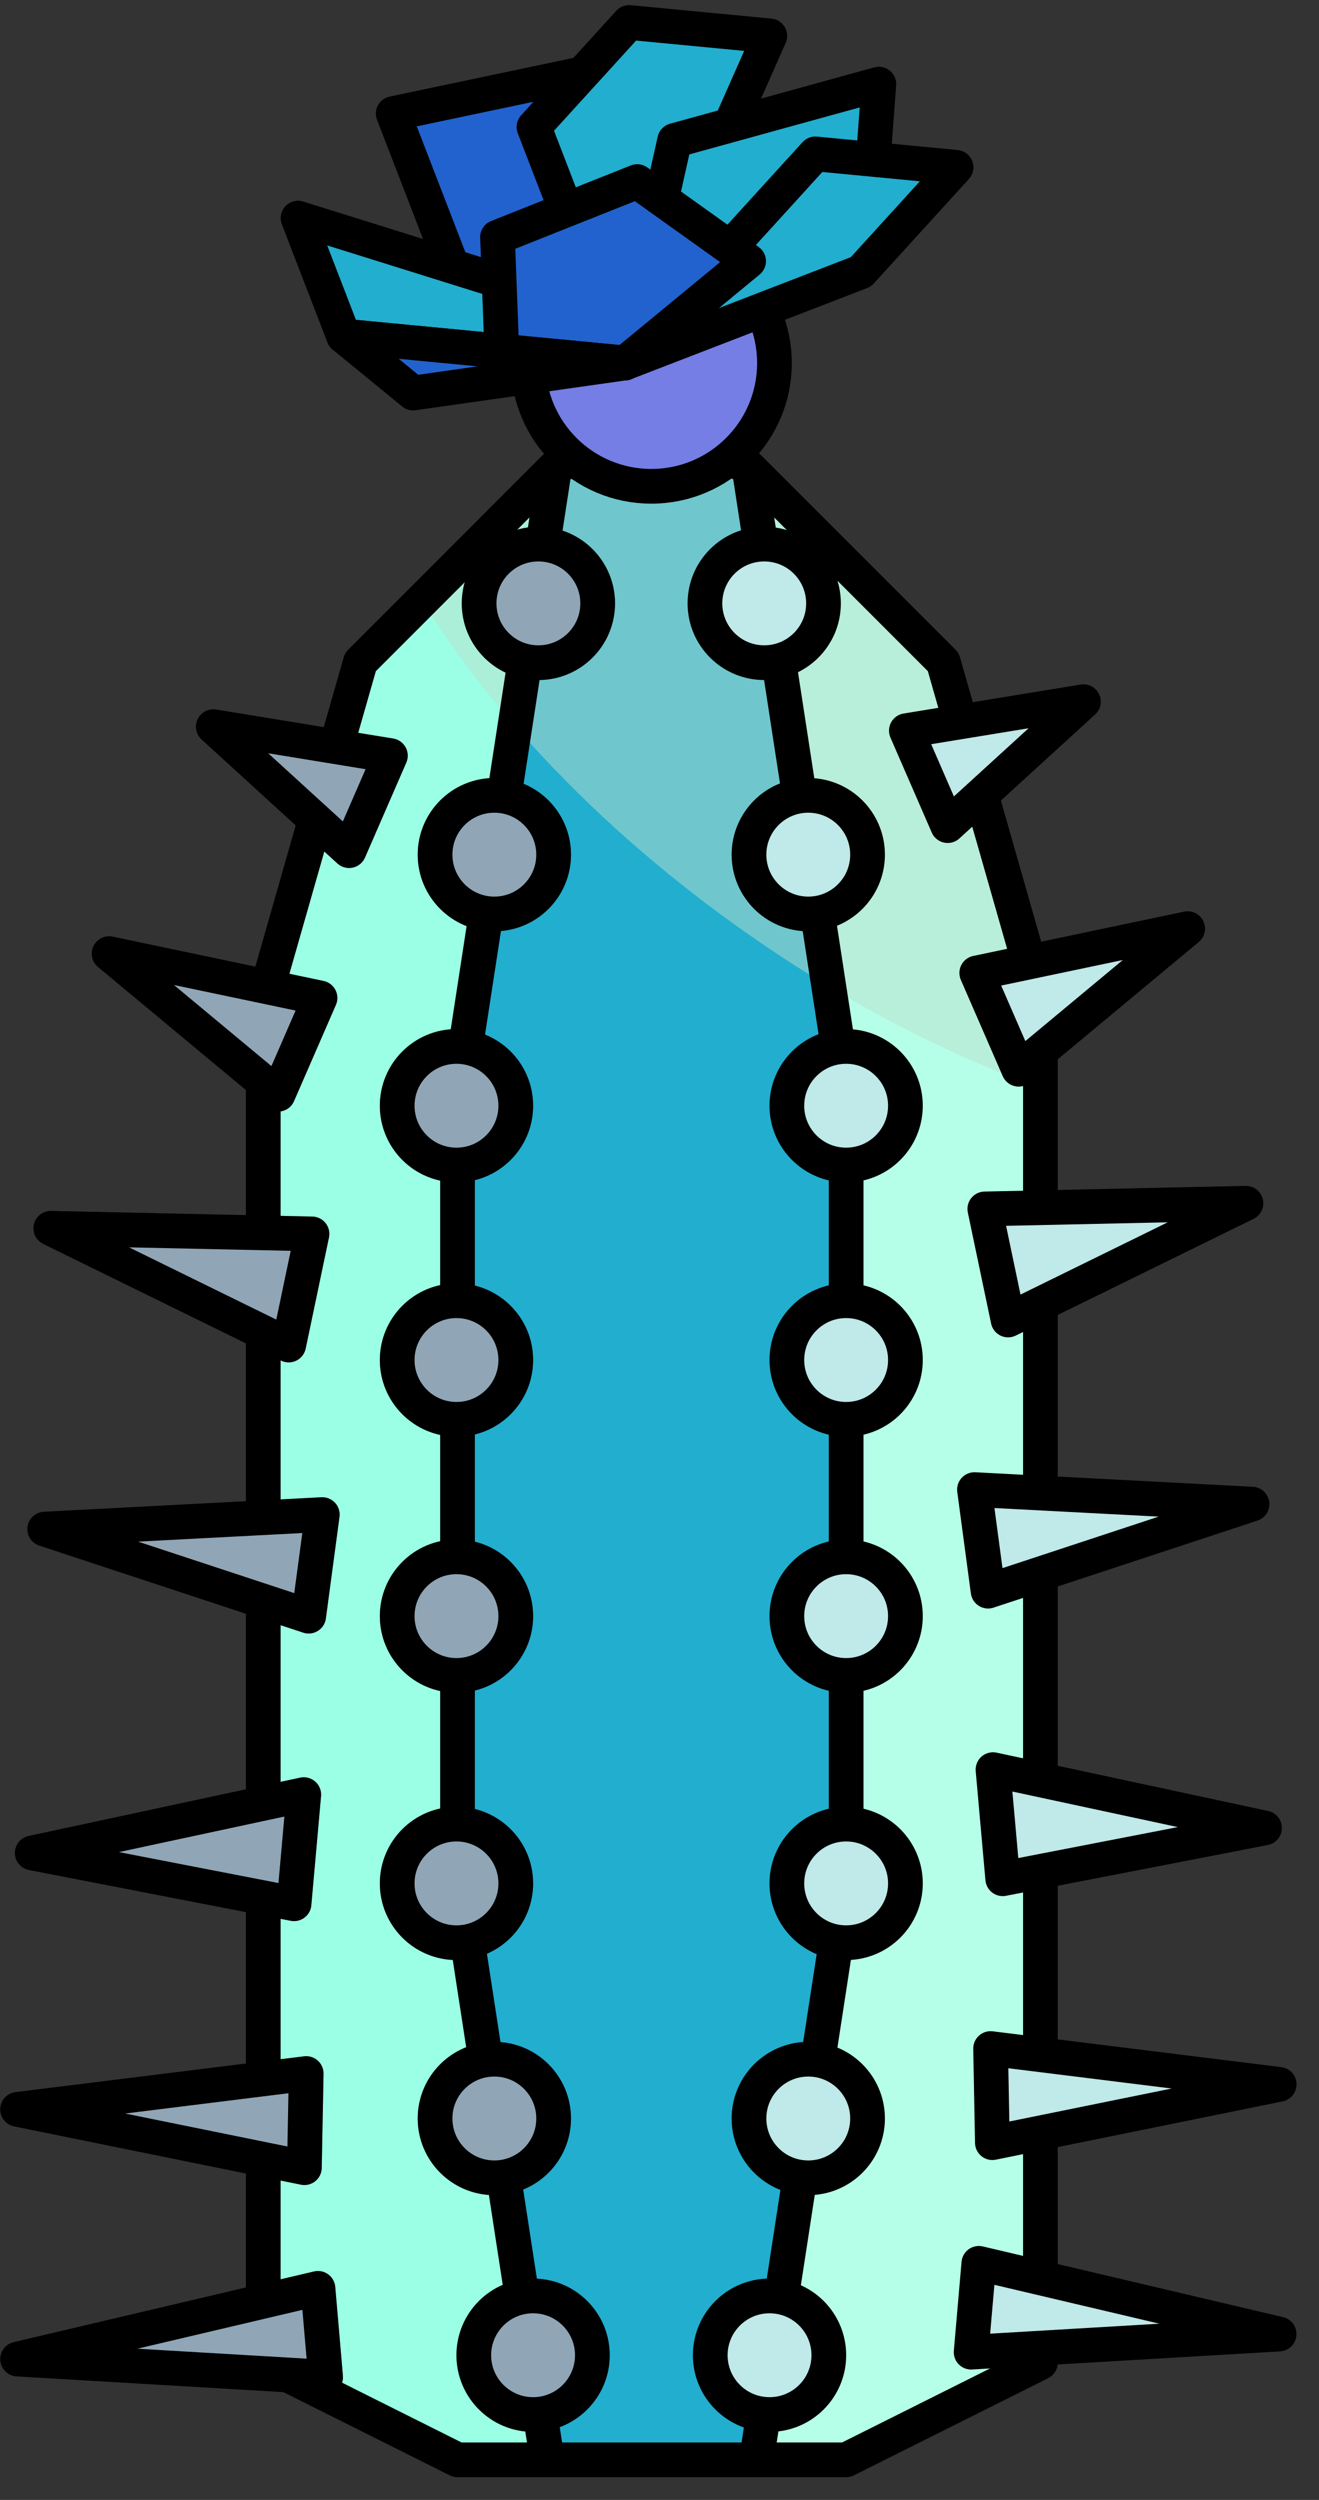 <?xml version="1.0" encoding="UTF-8" standalone="no"?><!DOCTYPE svg PUBLIC "-//W3C//DTD SVG 1.1//EN" "http://www.w3.org/Graphics/SVG/1.1/DTD/svg11.dtd"><svg width="100%" height="100%" viewBox="0 0 38 72" version="1.1" xmlns="http://www.w3.org/2000/svg" xmlns:xlink="http://www.w3.org/1999/xlink" xml:space="preserve" xmlns:serif="http://www.serif.com/" style="fill-rule:evenodd;clip-rule:evenodd;stroke-linecap:round;stroke-linejoin:round;stroke-miterlimit:1.5;"><rect x="0" y="0" width="38" height="72" fill="#333333" stroke="none"/><g id="cactus06"><path d="M29.974,51.254l0,-22.39l-2.798,-9.796l-5.598,-5.598l-2.799,-1.399l-2.799,1.399l-5.597,5.598l-2.799,9.796l0,39.183l5.597,2.799l11.196,0l5.597,-2.799l0,-16.793Z" style="fill:#9bffe5;"/><clipPath id="_clip1"><path d="M29.974,51.254l0,-22.39l-2.798,-9.796l-5.598,-5.598l-2.799,-1.399l-2.799,1.399l-5.597,5.598l-2.799,9.796l0,39.183l5.597,2.799l11.196,0l5.597,-2.799l0,-16.793Z"/></clipPath><g clip-path="url(#_clip1)"><path d="M31.309,9.939l-12.53,1.248l-0.89,62.903l17.683,-3.244l-4.263,-60.907Z" style="fill:#b5ffe8;stroke:#000;stroke-width:1px;"/><path d="M34.972,7.721c9.707,6.793 14.58,16.605 10.876,21.898c-3.704,5.293 -14.592,4.075 -24.299,-2.718c-9.706,-6.793 -14.58,-16.605 -10.876,-21.898c3.705,-5.293 14.592,-4.075 24.299,2.718Z" style="fill:#bce0cc;fill-opacity:0.5;"/><path d="M13.181,31.662l2.799,-18.192l2.799,-1.399l2.799,1.399l2.799,18.192l0,22.391l-2.799,18.192l-5.598,0l-2.799,-18.192l0,-22.391Z" style="fill:#22aecf;"/><clipPath id="_clip2"><path d="M13.181,31.662l2.799,-18.192l2.799,-1.399l2.799,1.399l2.799,18.192l0,22.391l-2.799,18.192l-5.598,0l-2.799,-18.192l0,-22.391Z"/></clipPath><g clip-path="url(#_clip2)"><path d="M34.972,7.721c9.707,6.793 14.58,16.605 10.876,21.898c-3.704,5.293 -14.592,4.075 -24.299,-2.718c-9.706,-6.793 -14.58,-16.605 -10.876,-21.898c3.705,-5.293 14.592,-4.075 24.299,2.718Z" style="fill:#bce0cc;fill-opacity:0.5;"/></g><path d="M13.181,31.662l2.799,-18.192l2.799,-1.399l2.799,1.399l2.799,18.192l0,22.391l-2.799,18.192l-5.598,0l-2.799,-18.192l0,-22.391Z" style="fill:none;stroke:#000;stroke-width:1px;"/></g><path d="M29.974,51.254l0,-22.39l-2.798,-9.796l-5.598,-5.598l-2.799,-1.399l-2.799,1.399l-5.597,5.598l-2.799,9.796l0,39.183l5.597,2.799l11.196,0l5.597,-2.799l0,-16.793Z" style="fill:none;stroke:#000;stroke-width:1px;"/><g><circle cx="18.764" cy="10.458" r="3.548" style="fill:#757ee4;stroke:#000;stroke-width:1px;"/></g><g><path d="M18.006,10.454l-4.806,-2.338l-1.871,-4.845l5.452,-1.148l1.225,8.331" style="fill:#2262cf;stroke:#000;stroke-width:1px;"/><path d="M18.006,10.454l-8.107,-0.774l-1.312,-3.398l8.88,2.776" style="fill:#22aecf;stroke:#000;stroke-width:1px;"/><path d="M18.006,10.454l4.172,-9.42l-4.053,-0.387l-2.742,3.011l2.623,6.796Z" style="fill:#22aecf;stroke:#000;stroke-width:1px;"/><path d="M18.006,10.454l1.43,-6.409l5.883,-1.622l-0.161,2.169l-7.152,5.862" style="fill:#22aecf;stroke:#000;stroke-width:1px;"/><path d="M18.006,10.454l6.796,-2.624l2.742,-3.011l-4.054,-0.387l-5.484,6.022" style="fill:#22aecf;stroke:#000;stroke-width:1px;"/><path d="M18.006,10.454l-3.549,-0.339l-0.124,-3.284l4.025,-1.602l3.209,2.292l-3.561,2.933Z" style="fill:#2262cf;stroke:#000;stroke-width:1px;"/><path d="M9.899,9.68l2.003,1.64l6.104,-0.866l-8.107,-0.774Z" style="fill:#2262cf;stroke:#000;stroke-width:1px;"/></g><g><circle cx="22.017" cy="17.378" r="1.708" style="fill:#c0e9e9;stroke:#000;stroke-width:1px;"/><circle cx="23.286" cy="24.615" r="1.708" style="fill:#c0e9e9;stroke:#000;stroke-width:1px;"/><circle cx="24.377" cy="31.846" r="1.708" style="fill:#c0e9e9;stroke:#000;stroke-width:1px;"/><circle cx="24.377" cy="39.17" r="1.708" style="fill:#c0e9e9;stroke:#000;stroke-width:1px;"/><circle cx="24.377" cy="54.244" r="1.708" style="fill:#c0e9e9;stroke:#000;stroke-width:1px;"/><circle cx="23.286" cy="61.015" r="1.708" style="fill:#c0e9e9;stroke:#000;stroke-width:1px;"/><circle cx="22.17" cy="67.833" r="1.708" style="fill:#c0e9e9;stroke:#000;stroke-width:1px;"/><circle cx="24.377" cy="46.546" r="1.708" style="fill:#c0e9e9;stroke:#000;stroke-width:1px;"/></g><g><circle cx="15.511" cy="17.378" r="1.708" style="fill:#c0e9e9;stroke:#000;stroke-width:1px;"/><circle cx="14.242" cy="24.615" r="1.708" style="fill:#c0e9e9;stroke:#000;stroke-width:1px;"/><circle cx="13.151" cy="31.846" r="1.708" style="fill:#c0e9e9;stroke:#000;stroke-width:1px;"/><circle cx="13.151" cy="39.17" r="1.708" style="fill:#c0e9e9;stroke:#000;stroke-width:1px;"/><circle cx="13.151" cy="54.244" r="1.708" style="fill:#c0e9e9;stroke:#000;stroke-width:1px;"/><circle cx="14.242" cy="61.015" r="1.708" style="fill:#c0e9e9;stroke:#000;stroke-width:1px;"/><circle cx="15.358" cy="67.833" r="1.708" style="fill:#c0e9e9;stroke:#000;stroke-width:1px;"/><circle cx="13.151" cy="46.546" r="1.708" style="fill:#c0e9e9;stroke:#000;stroke-width:1px;"/></g><g><g opacity="0.3"><circle cx="15.511" cy="17.378" r="1.708" style="fill:#1d073c;stroke:#000;stroke-width:1px;"/><circle cx="14.242" cy="24.615" r="1.708" style="fill:#1d073c;stroke:#000;stroke-width:1px;"/><circle cx="13.151" cy="31.846" r="1.708" style="fill:#1d073c;stroke:#000;stroke-width:1px;"/><circle cx="13.151" cy="39.17" r="1.708" style="fill:#1d073c;stroke:#000;stroke-width:1px;"/><circle cx="13.151" cy="54.244" r="1.708" style="fill:#1d073c;stroke:#000;stroke-width:1px;"/><circle cx="14.242" cy="61.015" r="1.708" style="fill:#1d073c;stroke:#000;stroke-width:1px;"/><circle cx="15.358" cy="67.833" r="1.708" style="fill:#1d073c;stroke:#000;stroke-width:1px;"/><circle cx="13.151" cy="46.546" r="1.708" style="fill:#1d073c;stroke:#000;stroke-width:1px;"/></g></g><g><path d="M31.213,20.209l-3.911,3.57l-1.19,-2.735l5.101,-0.835Z" style="fill:#c0e9e9;stroke:#000;stroke-width:1px;"/><path d="M34.216,26.746l-4.869,4.049l-1.207,-2.773l6.076,-1.276Z" style="fill:#c0e9e9;stroke:#000;stroke-width:1px;"/><path d="M35.895,34.655l-6.852,3.362l-0.671,-3.199l7.523,-0.163Z" style="fill:#c0e9e9;stroke:#000;stroke-width:1px;"/><path d="M36.07,43.32l-7.604,2.507l-0.392,-2.925l7.996,0.418Z" style="fill:#c0e9e9;stroke:#000;stroke-width:1px;"/><path d="M36.43,52.647l-7.542,1.463l-0.28,-3.143l7.822,1.68Z" style="fill:#c0e9e9;stroke:#000;stroke-width:1px;"/><path d="M36.853,60.032l-8.263,1.679l-0.051,-2.711l8.314,1.032Z" style="fill:#c0e9e9;stroke:#000;stroke-width:1px;"/><path d="M36.851,67.223l-8.873,0.522l0.222,-2.559l8.651,2.037Z" style="fill:#c0e9e9;stroke:#000;stroke-width:1px;"/></g><g><path d="M6.146,20.929l3.911,3.57l1.19,-2.735l-5.101,-0.835Z" style="fill:#c0e9e9;stroke:#000;stroke-width:1px;"/><path d="M3.144,27.466l4.868,4.049l1.207,-2.773l-6.075,-1.276Z" style="fill:#c0e9e9;stroke:#000;stroke-width:1px;"/><path d="M1.464,35.376l6.853,3.362l0.671,-3.2l-7.524,-0.162Z" style="fill:#c0e9e9;stroke:#000;stroke-width:1px;"/><path d="M1.289,44.04l7.604,2.507l0.392,-2.925l-7.996,0.418Z" style="fill:#c0e9e9;stroke:#000;stroke-width:1px;"/><path d="M0.929,53.367l7.542,1.463l0.28,-3.143l-7.822,1.68Z" style="fill:#c0e9e9;stroke:#000;stroke-width:1px;"/><path d="M0.507,60.752l8.262,1.679l0.052,-2.711l-8.314,1.032Z" style="fill:#c0e9e9;stroke:#000;stroke-width:1px;"/><path d="M0.508,67.943l8.873,0.522l-0.221,-2.558l-8.652,2.036Z" style="fill:#c0e9e9;stroke:#000;stroke-width:1px;"/></g><g><g opacity="0.3"><path d="M6.146,20.929l3.911,3.57l1.19,-2.735l-5.101,-0.835Z" style="fill:#1d073c;stroke:#000;stroke-width:1px;"/><path d="M3.144,27.466l4.868,4.049l1.207,-2.773l-6.075,-1.276Z" style="fill:#1d073c;stroke:#000;stroke-width:1px;"/><path d="M1.464,35.376l6.853,3.362l0.671,-3.2l-7.524,-0.162Z" style="fill:#1d073c;stroke:#000;stroke-width:1px;"/><path d="M1.289,44.04l7.604,2.507l0.392,-2.925l-7.996,0.418Z" style="fill:#1d073c;stroke:#000;stroke-width:1px;"/><path d="M0.929,53.367l7.542,1.463l0.28,-3.143l-7.822,1.68Z" style="fill:#1d073c;stroke:#000;stroke-width:1px;"/><path d="M0.507,60.752l8.262,1.679l0.052,-2.711l-8.314,1.032Z" style="fill:#1d073c;stroke:#000;stroke-width:1px;"/><path d="M0.508,67.943l8.873,0.522l-0.221,-2.558l-8.652,2.036Z" style="fill:#1d073c;stroke:#000;stroke-width:1px;"/></g></g></g></svg>